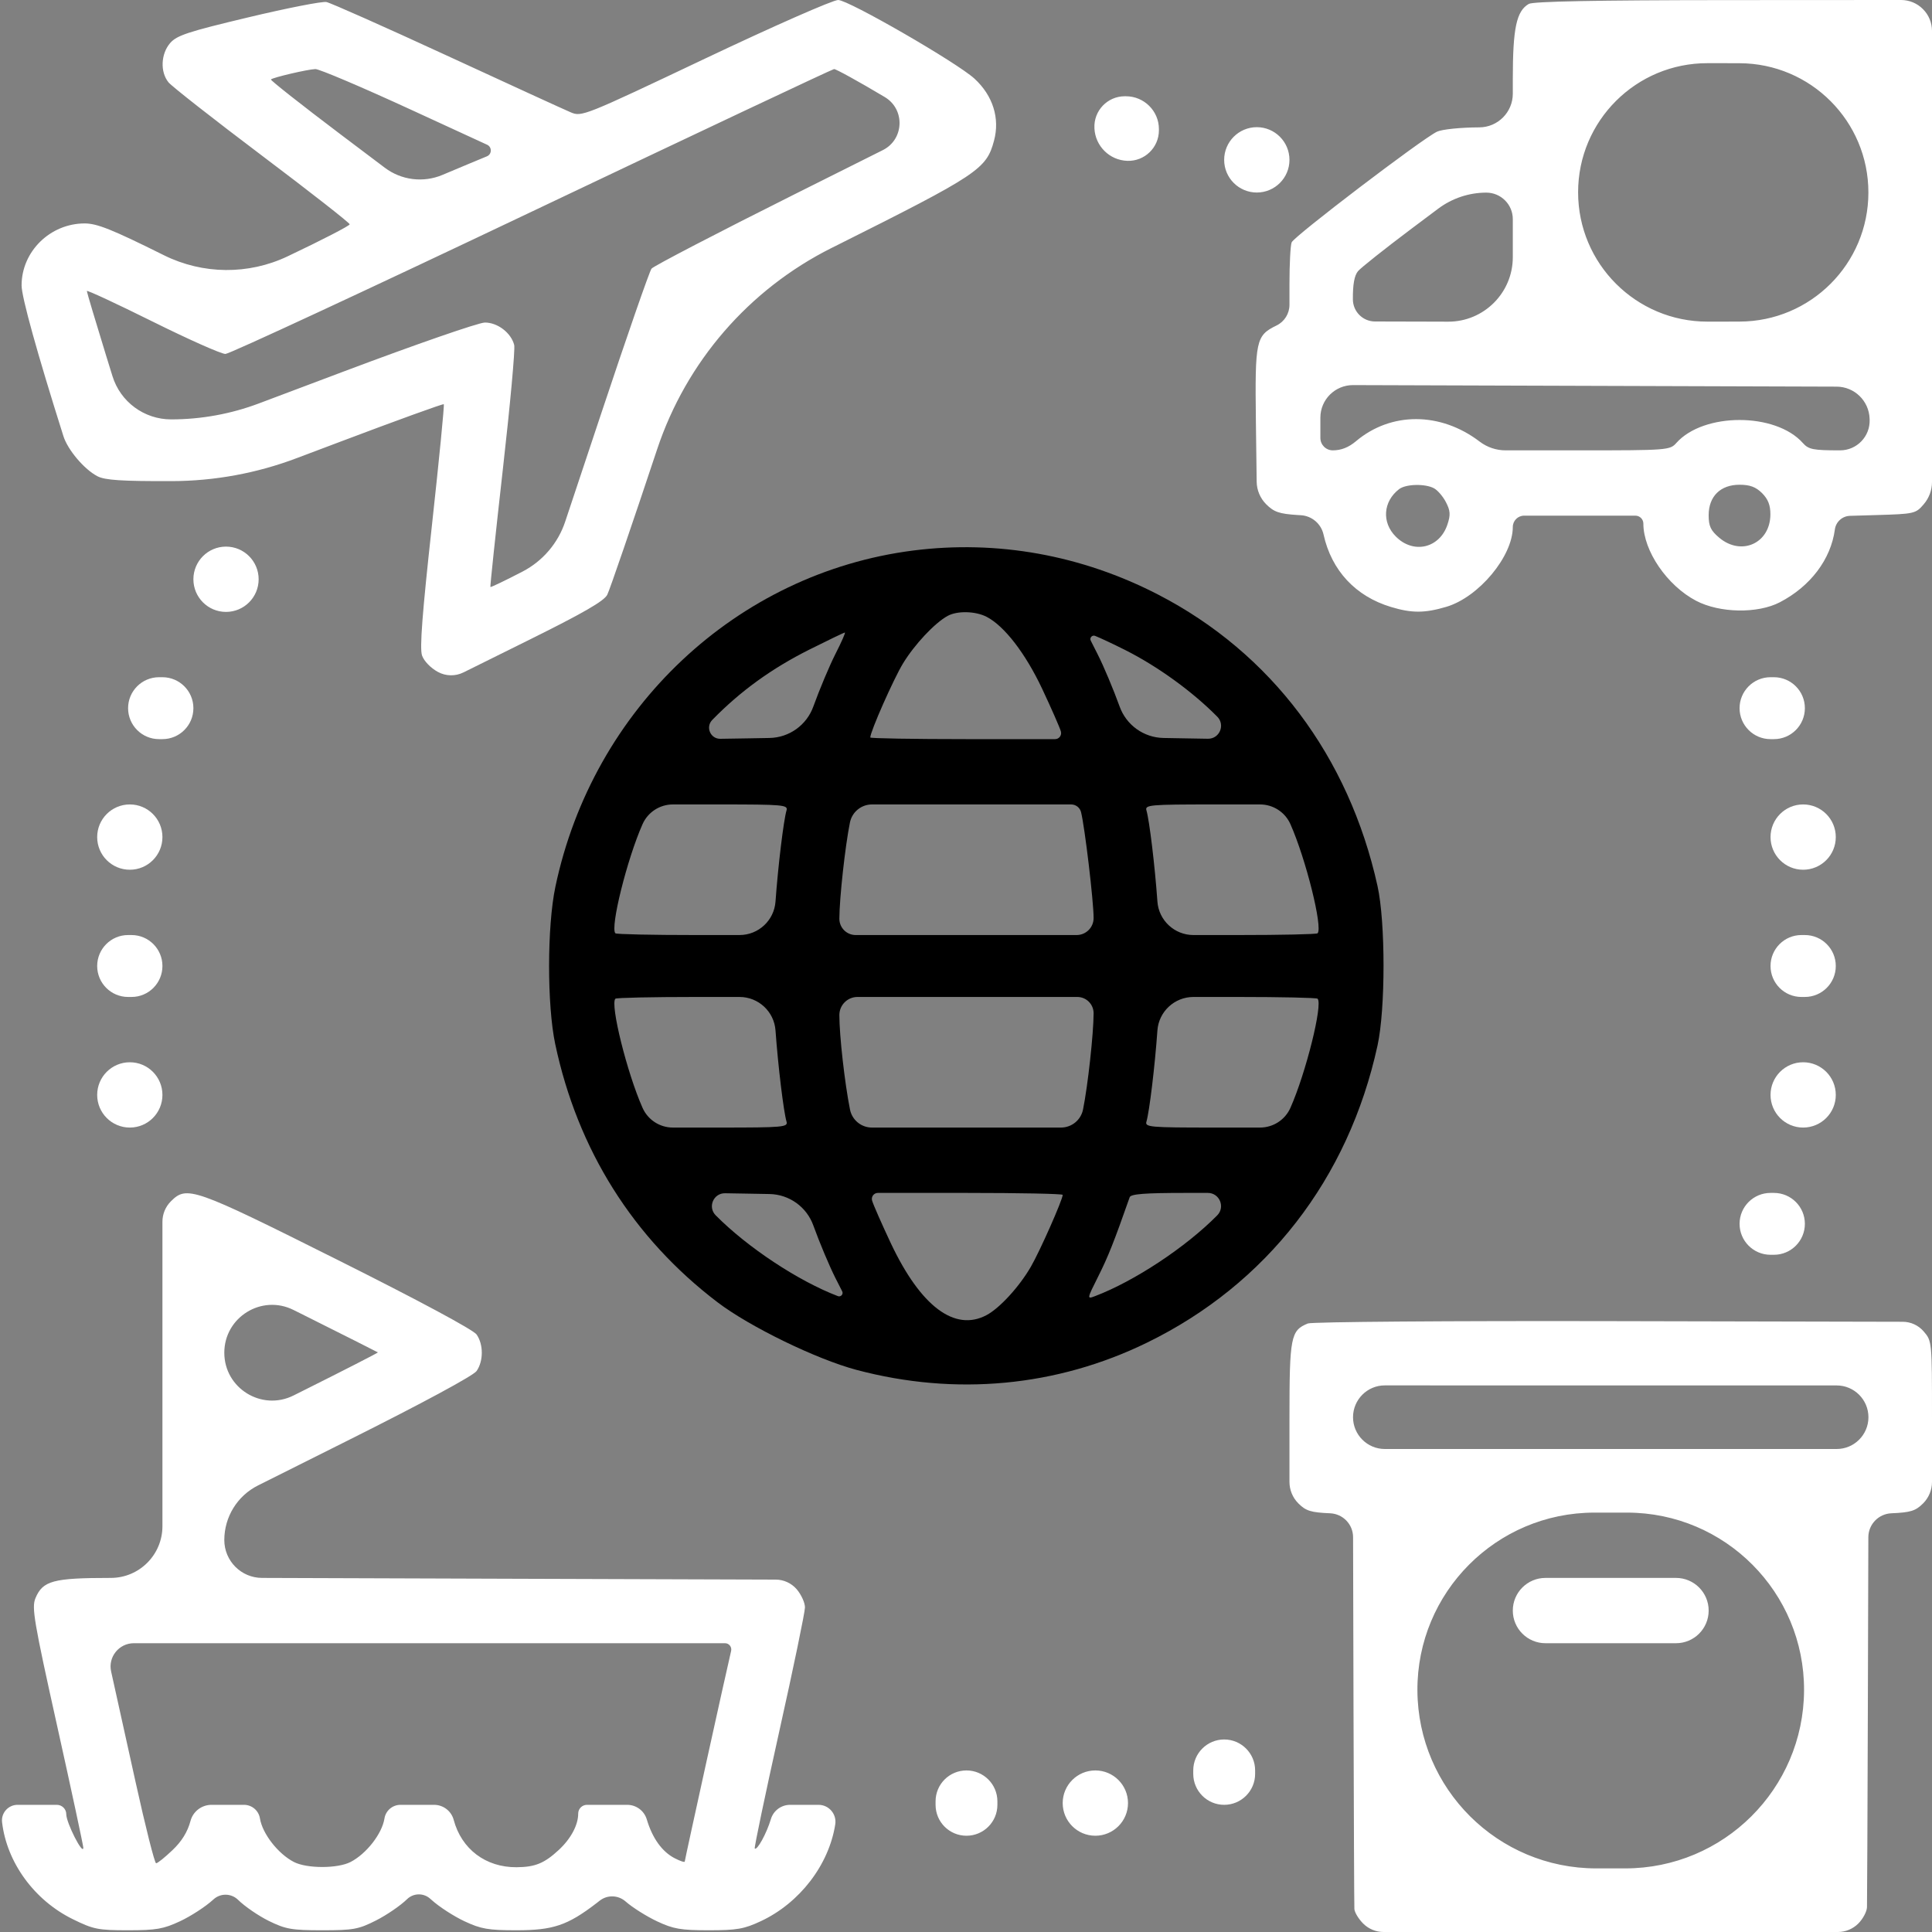 <svg width="40" height="40" viewBox="0 0 40 40" fill="none" xmlns="http://www.w3.org/2000/svg">
<rect x="0" y="0" width="40" height="40" fill="#808080" stroke="none"/>
<path fill-rule="evenodd" clip-rule="evenodd" d="M3.523 0.891C3.66 0.733 3.894 0.656 5.142 0.359C5.944 0.167 6.671 0.025 6.758 0.042C6.845 0.059 7.965 0.557 9.248 1.149C10.531 1.741 11.685 2.27 11.813 2.324C12.043 2.422 12.077 2.409 14.6 1.212C16.014 0.541 17.243 0 17.353 0C17.567 0 19.817 1.298 20.176 1.629C20.557 1.979 20.705 2.45 20.58 2.913C20.422 3.503 20.256 3.613 17.301 5.092L17.216 5.134C15.507 5.99 14.208 7.489 13.605 9.303C13.087 10.861 12.623 12.215 12.573 12.313C12.507 12.445 12.075 12.693 10.906 13.272L9.595 13.922C9.428 14.004 9.232 14.001 9.069 13.913C8.917 13.831 8.779 13.688 8.738 13.572C8.687 13.425 8.741 12.712 8.942 10.882C9.092 9.513 9.203 8.382 9.188 8.369C9.173 8.356 8.201 8.708 7.027 9.152L6.144 9.485C5.317 9.798 4.44 9.959 3.555 9.961C2.522 9.964 2.173 9.941 2.019 9.861C1.746 9.72 1.402 9.315 1.312 9.027C0.768 7.306 0.447 6.148 0.447 5.909C0.447 5.207 1.038 4.626 1.753 4.626C2.009 4.626 2.319 4.75 3.369 5.272L3.395 5.285C4.2 5.684 5.143 5.693 5.955 5.307C6.662 4.972 7.24 4.673 7.24 4.644C7.24 4.615 6.424 3.976 5.426 3.224C4.429 2.472 3.556 1.788 3.488 1.704C3.313 1.488 3.33 1.115 3.523 0.891ZM31.321 1.635C31.321 0.583 31.396 0.229 31.652 0.081C31.741 0.029 33.048 0.004 35.704 0.002L39.36 0C39.529 5.19825e-05 39.692 0.067 39.812 0.188C39.933 0.308 40 0.471 40 0.641V5.308V9.978C40 10.148 39.939 10.312 39.828 10.441C39.662 10.635 39.634 10.641 38.841 10.664L38.301 10.68C38.142 10.685 38.01 10.804 37.989 10.962C37.906 11.58 37.484 12.139 36.85 12.469C36.391 12.708 35.604 12.694 35.117 12.439C34.516 12.124 34.024 11.405 34.024 10.841C34.024 10.75 33.95 10.676 33.859 10.676H32.673H31.556C31.426 10.676 31.321 10.781 31.321 10.911C31.321 11.518 30.617 12.363 29.946 12.563C29.498 12.696 29.23 12.697 28.8 12.567C28.065 12.346 27.569 11.813 27.402 11.066C27.352 10.844 27.162 10.682 26.935 10.667L26.863 10.663C26.485 10.638 26.376 10.601 26.215 10.44C26.091 10.316 26.02 10.148 26.018 9.972L26.002 8.735C25.981 7.041 26.001 6.948 26.431 6.738C26.594 6.658 26.697 6.492 26.697 6.311V5.872C26.697 5.467 26.717 5.083 26.742 5.018C26.79 4.893 29.445 2.871 29.753 2.726C29.854 2.678 30.241 2.638 30.627 2.637C31.011 2.635 31.321 2.323 31.321 1.94V1.635ZM36.014 6.658C37.488 6.656 38.683 5.461 38.683 3.986C38.684 2.511 37.49 1.313 36.015 1.309L35.678 1.308L35.354 1.308C33.874 1.304 32.673 2.502 32.673 3.981C32.673 5.462 33.874 6.661 35.354 6.659L35.678 6.659L36.014 6.658ZM10.08 3.237C10.186 3.194 10.189 3.045 10.086 2.997L8.515 2.274C7.501 1.807 6.607 1.427 6.529 1.43C6.366 1.436 5.649 1.604 5.609 1.645C5.594 1.66 6.243 2.172 7.051 2.782L7.966 3.472C8.31 3.732 8.765 3.788 9.161 3.621C9.513 3.472 9.927 3.3 10.08 3.237ZM18.278 3.108C18.72 2.887 18.744 2.264 18.319 2.01C17.778 1.687 17.305 1.427 17.268 1.43C17.23 1.434 14.415 2.762 11.011 4.381C7.607 6 4.753 7.326 4.668 7.328C4.583 7.33 3.903 7.027 3.156 6.656C2.409 6.285 1.798 6.001 1.798 6.025C1.798 6.05 1.98 6.658 2.201 7.376L2.328 7.786C2.492 8.32 2.985 8.683 3.543 8.683C4.163 8.683 4.779 8.571 5.359 8.353L7.141 7.682C8.604 7.131 9.908 6.679 10.038 6.678C10.301 6.676 10.583 6.892 10.646 7.143C10.668 7.228 10.562 8.386 10.411 9.716C10.261 11.047 10.145 12.143 10.153 12.153C10.162 12.163 10.462 12.019 10.82 11.833C11.237 11.616 11.554 11.245 11.702 10.799L12.442 8.577C12.976 6.972 13.447 5.615 13.489 5.562C13.531 5.509 14.856 4.82 16.433 4.031L18.278 3.108ZM23.342 3.33C22.974 3.319 22.677 3.026 22.659 2.658L22.659 2.651C22.642 2.293 22.928 1.993 23.287 1.993H23.311C23.686 1.993 23.994 2.297 23.994 2.672V2.698C23.994 3.055 23.698 3.341 23.342 3.33ZM26.021 3.986C25.648 3.986 25.345 3.683 25.345 3.31C25.345 2.936 25.648 2.633 26.021 2.633C26.394 2.633 26.697 2.936 26.697 3.31C26.697 3.683 26.394 3.986 26.021 3.986ZM29.982 6.66C30.721 6.662 31.321 6.063 31.321 5.325V4.537C31.321 4.233 31.074 3.987 30.77 3.988C30.412 3.989 30.064 4.105 29.777 4.32L29.222 4.736C28.675 5.147 28.177 5.542 28.116 5.614C28.041 5.704 28.007 5.889 28.01 6.2C28.012 6.452 28.216 6.655 28.468 6.656L29.667 6.659L29.982 6.66ZM38.096 9.324C38.444 9.324 38.721 9.036 38.709 8.689L38.708 8.665C38.694 8.298 38.393 8.006 38.025 8.005L33.011 7.989L28.014 7.973C27.64 7.972 27.337 8.274 27.337 8.647V9.067C27.337 9.209 27.452 9.324 27.594 9.324C27.768 9.324 27.922 9.263 28.074 9.135C28.8 8.522 29.825 8.525 30.635 9.143C30.789 9.26 30.977 9.324 31.171 9.324H32.722C34.523 9.324 34.575 9.32 34.707 9.171C35.271 8.537 36.761 8.537 37.325 9.171C37.445 9.306 37.537 9.324 38.096 9.324ZM29.937 10.398C29.876 10.279 29.764 10.149 29.689 10.109C29.504 10.01 29.106 10.02 28.967 10.127C28.635 10.382 28.604 10.816 28.897 11.109C29.266 11.478 29.805 11.352 29.968 10.858C30.034 10.66 30.028 10.573 29.937 10.398ZM36.654 10.655C36.656 10.461 36.607 10.336 36.482 10.21C36.353 10.082 36.23 10.036 36.016 10.036C35.62 10.036 35.376 10.276 35.376 10.667C35.376 10.894 35.418 10.984 35.595 11.133C36.053 11.518 36.649 11.249 36.654 10.655ZM4.679 12.669C4.306 12.669 4.004 12.366 4.004 11.993C4.004 11.62 4.306 11.317 4.679 11.317C5.053 11.317 5.355 11.62 5.355 11.993C5.355 12.366 5.053 12.669 4.679 12.669ZM3.293 15.303C2.939 15.303 2.652 15.016 2.652 14.662C2.652 14.308 2.939 14.021 3.293 14.021H3.328H3.363C3.717 14.021 4.004 14.308 4.004 14.662C4.004 15.016 3.717 15.303 3.363 15.303H3.328H3.293ZM36.657 15.303C36.303 15.303 36.016 15.016 36.016 14.662C36.016 14.308 36.303 14.021 36.657 14.021H36.692H36.727C37.081 14.021 37.368 14.308 37.368 14.662C37.368 15.016 37.081 15.303 36.727 15.303H36.692H36.657ZM2.688 18.007C2.314 18.007 2.012 17.704 2.012 17.331C2.012 16.958 2.314 16.655 2.688 16.655C3.061 16.655 3.363 16.958 3.363 17.331C3.363 17.704 3.061 18.007 2.688 18.007ZM37.332 18.007C36.959 18.007 36.657 17.704 36.657 17.331C36.657 16.958 36.959 16.655 37.332 16.655C37.706 16.655 38.008 16.958 38.008 17.331C38.008 17.704 37.706 18.007 37.332 18.007ZM2.652 20.641C2.299 20.641 2.012 20.354 2.012 20C2.012 19.646 2.299 19.359 2.652 19.359H2.688H2.723C3.077 19.359 3.363 19.646 3.363 20C3.363 20.354 3.077 20.641 2.723 20.641H2.688H2.652ZM37.297 20.641C36.943 20.641 36.657 20.354 36.657 20C36.657 19.646 36.943 19.359 37.297 19.359H37.332H37.367C37.721 19.359 38.008 19.646 38.008 20C38.008 20.354 37.721 20.641 37.367 20.641H37.332H37.297ZM2.688 23.345C2.314 23.345 2.012 23.042 2.012 22.669C2.012 22.296 2.314 21.993 2.688 21.993C3.061 21.993 3.363 22.296 3.363 22.669C3.363 23.042 3.061 23.345 2.688 23.345ZM37.332 23.345C36.959 23.345 36.657 23.042 36.657 22.669C36.657 22.296 36.959 21.993 37.332 21.993C37.706 21.993 38.008 22.296 38.008 22.669C38.008 23.042 37.706 23.345 37.332 23.345ZM3.363 25.294C3.363 25.136 3.426 24.984 3.538 24.872C3.868 24.542 3.999 24.588 6.986 26.083C8.669 26.925 9.798 27.531 9.867 27.629C10.011 27.835 10.011 28.179 9.867 28.386C9.798 28.483 8.743 29.053 7.199 29.825L5.343 30.754C4.914 30.968 4.644 31.406 4.644 31.885C4.644 32.317 4.993 32.668 5.425 32.669L10.483 32.686L16.06 32.704C16.227 32.704 16.386 32.778 16.495 32.904C16.589 33.014 16.666 33.183 16.666 33.279C16.666 33.376 16.427 34.533 16.133 35.85C15.84 37.168 15.612 38.257 15.626 38.271C15.674 38.319 15.871 37.961 15.96 37.664C16.012 37.487 16.175 37.367 16.359 37.367H16.703H16.946C17.162 37.367 17.326 37.559 17.293 37.772C17.161 38.612 16.556 39.399 15.754 39.775C15.406 39.938 15.258 39.964 14.675 39.964C14.095 39.964 13.942 39.938 13.604 39.779C13.387 39.677 13.093 39.492 12.951 39.367C12.8 39.235 12.578 39.227 12.419 39.349L12.35 39.403C11.749 39.864 11.452 39.964 10.691 39.964C10.109 39.964 9.959 39.938 9.615 39.777C9.395 39.674 9.091 39.477 8.939 39.339L8.908 39.312C8.77 39.187 8.559 39.191 8.426 39.322C8.296 39.45 8.009 39.647 7.787 39.76C7.422 39.945 7.314 39.964 6.671 39.964C6.042 39.964 5.915 39.942 5.568 39.772C5.353 39.666 5.065 39.469 4.929 39.334C4.789 39.197 4.567 39.192 4.422 39.323L4.404 39.339C4.252 39.477 3.948 39.674 3.728 39.777C3.383 39.938 3.234 39.964 2.651 39.964C2.03 39.964 1.934 39.945 1.504 39.733C0.71 39.342 0.141 38.562 0.043 37.728C0.02 37.536 0.17 37.367 0.364 37.367H0.686H1.176C1.284 37.367 1.372 37.454 1.372 37.562C1.372 37.74 1.72 38.423 1.725 38.256C1.726 38.217 1.484 37.087 1.186 35.746C0.702 33.569 0.654 33.284 0.733 33.091C0.884 32.727 1.097 32.669 2.293 32.669C2.884 32.669 3.363 32.19 3.363 31.598V28.858V25.294ZM36.657 25.979C36.303 25.979 36.016 25.692 36.016 25.338C36.016 24.984 36.303 24.698 36.657 24.698H36.692H36.727C37.081 24.698 37.368 24.984 37.368 25.338C37.368 25.692 37.081 25.979 36.727 25.979H36.692H36.657ZM6.241 28.81C7.12 28.371 7.832 28.006 7.824 28C7.816 27.993 7.097 27.631 6.227 27.196L6.076 27.121C5.418 26.792 4.644 27.271 4.644 28.007C4.644 28.742 5.418 29.221 6.077 28.892L6.241 28.81ZM26.697 29.366C26.697 27.675 26.722 27.546 27.078 27.401C27.162 27.367 30.026 27.345 33.444 27.353L39.393 27.366C39.561 27.366 39.719 27.439 39.828 27.566C39.999 27.764 40 27.778 40 29.354V30.68C40 30.848 39.934 31.008 39.816 31.126C39.66 31.282 39.557 31.314 39.157 31.331C38.892 31.343 38.683 31.561 38.682 31.826L38.672 35.338C38.665 37.53 38.657 39.397 38.654 39.487C38.651 39.577 38.57 39.729 38.474 39.825C38.362 39.937 38.21 40 38.052 40H33.349H28.645C28.487 40 28.335 39.937 28.223 39.825C28.127 39.729 28.045 39.593 28.041 39.523C28.037 39.453 28.029 37.585 28.023 35.374L28.014 31.826C28.014 31.561 27.805 31.343 27.54 31.331C27.14 31.314 27.037 31.282 26.881 31.126C26.763 31.008 26.697 30.848 26.697 30.68V29.366ZM38.026 30C38.389 30 38.684 29.705 38.684 29.342C38.684 28.979 38.389 28.684 38.026 28.684L33.349 28.684L28.671 28.683C28.308 28.683 28.013 28.978 28.013 29.342C28.013 29.705 28.308 30 28.671 30H33.349H38.026ZM33.649 38.683C35.686 38.683 37.34 37.037 37.351 35C37.361 32.969 35.717 31.317 33.686 31.317H33.349H33.011C30.98 31.317 29.336 32.969 29.346 35C29.357 37.037 31.011 38.683 33.048 38.683H33.349H33.649ZM31.997 34.021C31.624 34.021 31.321 33.719 31.321 33.345C31.321 32.972 31.624 32.669 31.997 32.669H33.349H34.7C35.073 32.669 35.376 32.972 35.376 33.345C35.376 33.719 35.073 34.021 34.7 34.021H33.349H31.997ZM14.177 38.541C14.177 38.507 15.037 34.6 15.137 34.181C15.156 34.1 15.095 34.021 15.011 34.021H8.672H2.771C2.463 34.021 2.233 34.307 2.301 34.608C2.373 34.931 2.6 35.956 2.805 36.886C3.01 37.816 3.202 38.577 3.232 38.577C3.262 38.577 3.414 38.455 3.57 38.306C3.763 38.123 3.883 37.928 3.944 37.701C3.996 37.504 4.175 37.367 4.38 37.367H4.685H5.051C5.216 37.367 5.356 37.486 5.382 37.649C5.433 37.965 5.756 38.38 6.084 38.55C6.353 38.689 6.99 38.689 7.259 38.55C7.587 38.38 7.91 37.965 7.96 37.649C7.986 37.486 8.127 37.367 8.292 37.367H8.658H8.987C9.177 37.367 9.344 37.495 9.393 37.678C9.555 38.285 10.057 38.663 10.695 38.659C11.079 38.656 11.27 38.578 11.569 38.301C11.82 38.068 11.971 37.785 11.971 37.548C11.971 37.448 12.053 37.367 12.153 37.367H12.636H12.985C13.172 37.367 13.337 37.489 13.391 37.669C13.507 38.059 13.708 38.338 13.969 38.473C14.083 38.532 14.177 38.563 14.177 38.541ZM25.345 37.367C24.992 37.367 24.705 37.08 24.705 36.726V36.69V36.654C24.705 36.301 24.992 36.014 25.345 36.014C25.699 36.014 25.986 36.301 25.986 36.654V36.69V36.726C25.986 37.08 25.699 37.367 25.345 37.367ZM20.01 38.007C19.656 38.007 19.37 37.721 19.37 37.367V37.331V37.295C19.37 36.941 19.656 36.655 20.01 36.655C20.363 36.655 20.65 36.941 20.65 37.295V37.331V37.367C20.65 37.721 20.363 38.007 20.01 38.007ZM22.678 38.007C22.304 38.007 22.002 37.704 22.002 37.331C22.002 36.958 22.304 36.655 22.678 36.655C23.051 36.655 23.354 36.958 23.354 37.331C23.354 37.704 23.051 38.007 22.678 38.007Z" fill="white"/>
<path fill-rule="evenodd" clip-rule="evenodd" d="M18.907 11.398C15.253 11.864 12.275 14.664 11.498 18.363C11.326 19.182 11.325 20.811 11.495 21.615C11.958 23.804 13.109 25.634 14.857 26.963C15.524 27.47 16.903 28.141 17.733 28.362C19.784 28.907 21.877 28.711 23.748 27.798C26.225 26.589 27.918 24.406 28.52 21.647C28.686 20.888 28.686 19.095 28.52 18.344C27.927 15.66 26.317 13.519 23.981 12.312C22.392 11.491 20.646 11.177 18.907 11.398ZM21.576 14.259C21.228 13.523 20.794 12.96 20.426 12.77C20.195 12.651 19.818 12.642 19.619 12.752C19.352 12.898 18.934 13.344 18.695 13.737C18.499 14.06 18.018 15.147 18.018 15.269C18.018 15.287 18.916 15.303 20.015 15.303H21.844C21.928 15.303 21.988 15.222 21.964 15.142C21.938 15.054 21.763 14.657 21.576 14.259ZM16.84 14.626C16.967 14.274 17.172 13.786 17.296 13.541C17.421 13.296 17.509 13.096 17.492 13.096C17.475 13.096 17.146 13.254 16.761 13.447C15.976 13.84 15.327 14.31 14.746 14.906C14.603 15.053 14.709 15.3 14.915 15.296L15.483 15.287L15.93 15.279C16.34 15.272 16.702 15.012 16.84 14.626ZM25.203 14.839C24.685 14.315 23.968 13.796 23.294 13.457C23.046 13.332 22.766 13.201 22.672 13.165C22.611 13.142 22.553 13.206 22.583 13.264L22.724 13.543C22.848 13.786 23.053 14.274 23.18 14.626C23.318 15.012 23.68 15.272 24.09 15.279L24.537 15.287L25.008 15.295C25.248 15.299 25.372 15.01 25.203 14.839ZM16.056 18.666C16.109 17.928 16.223 16.986 16.284 16.779C16.318 16.664 16.219 16.655 14.902 16.655H13.932C13.66 16.655 13.413 16.815 13.303 17.064C12.983 17.784 12.628 19.21 12.741 19.323C12.761 19.343 13.504 19.359 14.392 19.359H15.311C15.703 19.359 16.028 19.056 16.056 18.666ZM22.642 19.007C22.642 18.66 22.46 17.128 22.382 16.815C22.359 16.721 22.274 16.655 22.177 16.655H20.007H18.054C17.832 16.655 17.641 16.811 17.597 17.029C17.497 17.523 17.379 18.599 17.378 19.021C17.378 19.208 17.529 19.359 17.716 19.359H20.01H22.29C22.484 19.359 22.642 19.202 22.642 19.007ZM27.279 19.323C27.392 19.21 27.037 17.784 26.717 17.064C26.607 16.815 26.36 16.655 26.087 16.655H25.117C23.8 16.655 23.702 16.664 23.736 16.779C23.797 16.986 23.911 17.928 23.963 18.666C23.991 19.056 24.317 19.359 24.709 19.359H25.628C26.516 19.359 27.259 19.343 27.279 19.323ZM16.284 23.221C16.223 23.014 16.109 22.072 16.056 21.334C16.028 20.944 15.703 20.641 15.311 20.641H14.392C13.504 20.641 12.761 20.657 12.741 20.677C12.628 20.79 12.983 22.216 13.303 22.936C13.413 23.185 13.66 23.345 13.932 23.345H14.902C16.219 23.345 16.318 23.336 16.284 23.221ZM22.423 22.971C22.523 22.477 22.641 21.401 22.642 20.979C22.642 20.792 22.491 20.641 22.304 20.641H20.01H17.753C17.546 20.641 17.378 20.809 17.378 21.016C17.378 21.444 17.488 22.419 17.598 22.971C17.641 23.189 17.832 23.345 18.053 23.345H20.01H21.966C22.188 23.345 22.379 23.189 22.423 22.971ZM26.717 22.936C27.037 22.216 27.392 20.79 27.279 20.677C27.259 20.657 26.516 20.641 25.628 20.641H24.709C24.317 20.641 23.991 20.944 23.963 21.334C23.911 22.072 23.797 23.014 23.736 23.221C23.702 23.336 23.8 23.345 25.117 23.345H26.087C26.36 23.345 26.607 23.185 26.717 22.936ZM17.295 26.457C17.172 26.214 16.967 25.726 16.84 25.374C16.702 24.988 16.34 24.728 15.93 24.721L15.483 24.713L15.012 24.705C14.772 24.701 14.648 24.99 14.817 25.161C15.473 25.825 16.531 26.524 17.348 26.835C17.409 26.858 17.466 26.794 17.437 26.736L17.295 26.457ZM21.342 26.228C21.529 25.906 22.002 24.838 22.002 24.738C22.002 24.716 21.103 24.698 20.005 24.698H18.175C18.092 24.698 18.032 24.778 18.056 24.858C18.082 24.946 18.257 25.343 18.444 25.741C19.061 27.046 19.764 27.576 20.422 27.23C20.694 27.087 21.1 26.645 21.342 26.228ZM22.672 26.835C23.488 26.524 24.547 25.825 25.201 25.163C25.372 24.99 25.249 24.698 25.007 24.698H24.541C23.708 24.698 23.412 24.72 23.389 24.787C23.064 25.712 22.942 26.02 22.74 26.422C22.502 26.896 22.501 26.9 22.672 26.835Z" fill="black"/>
</svg>
